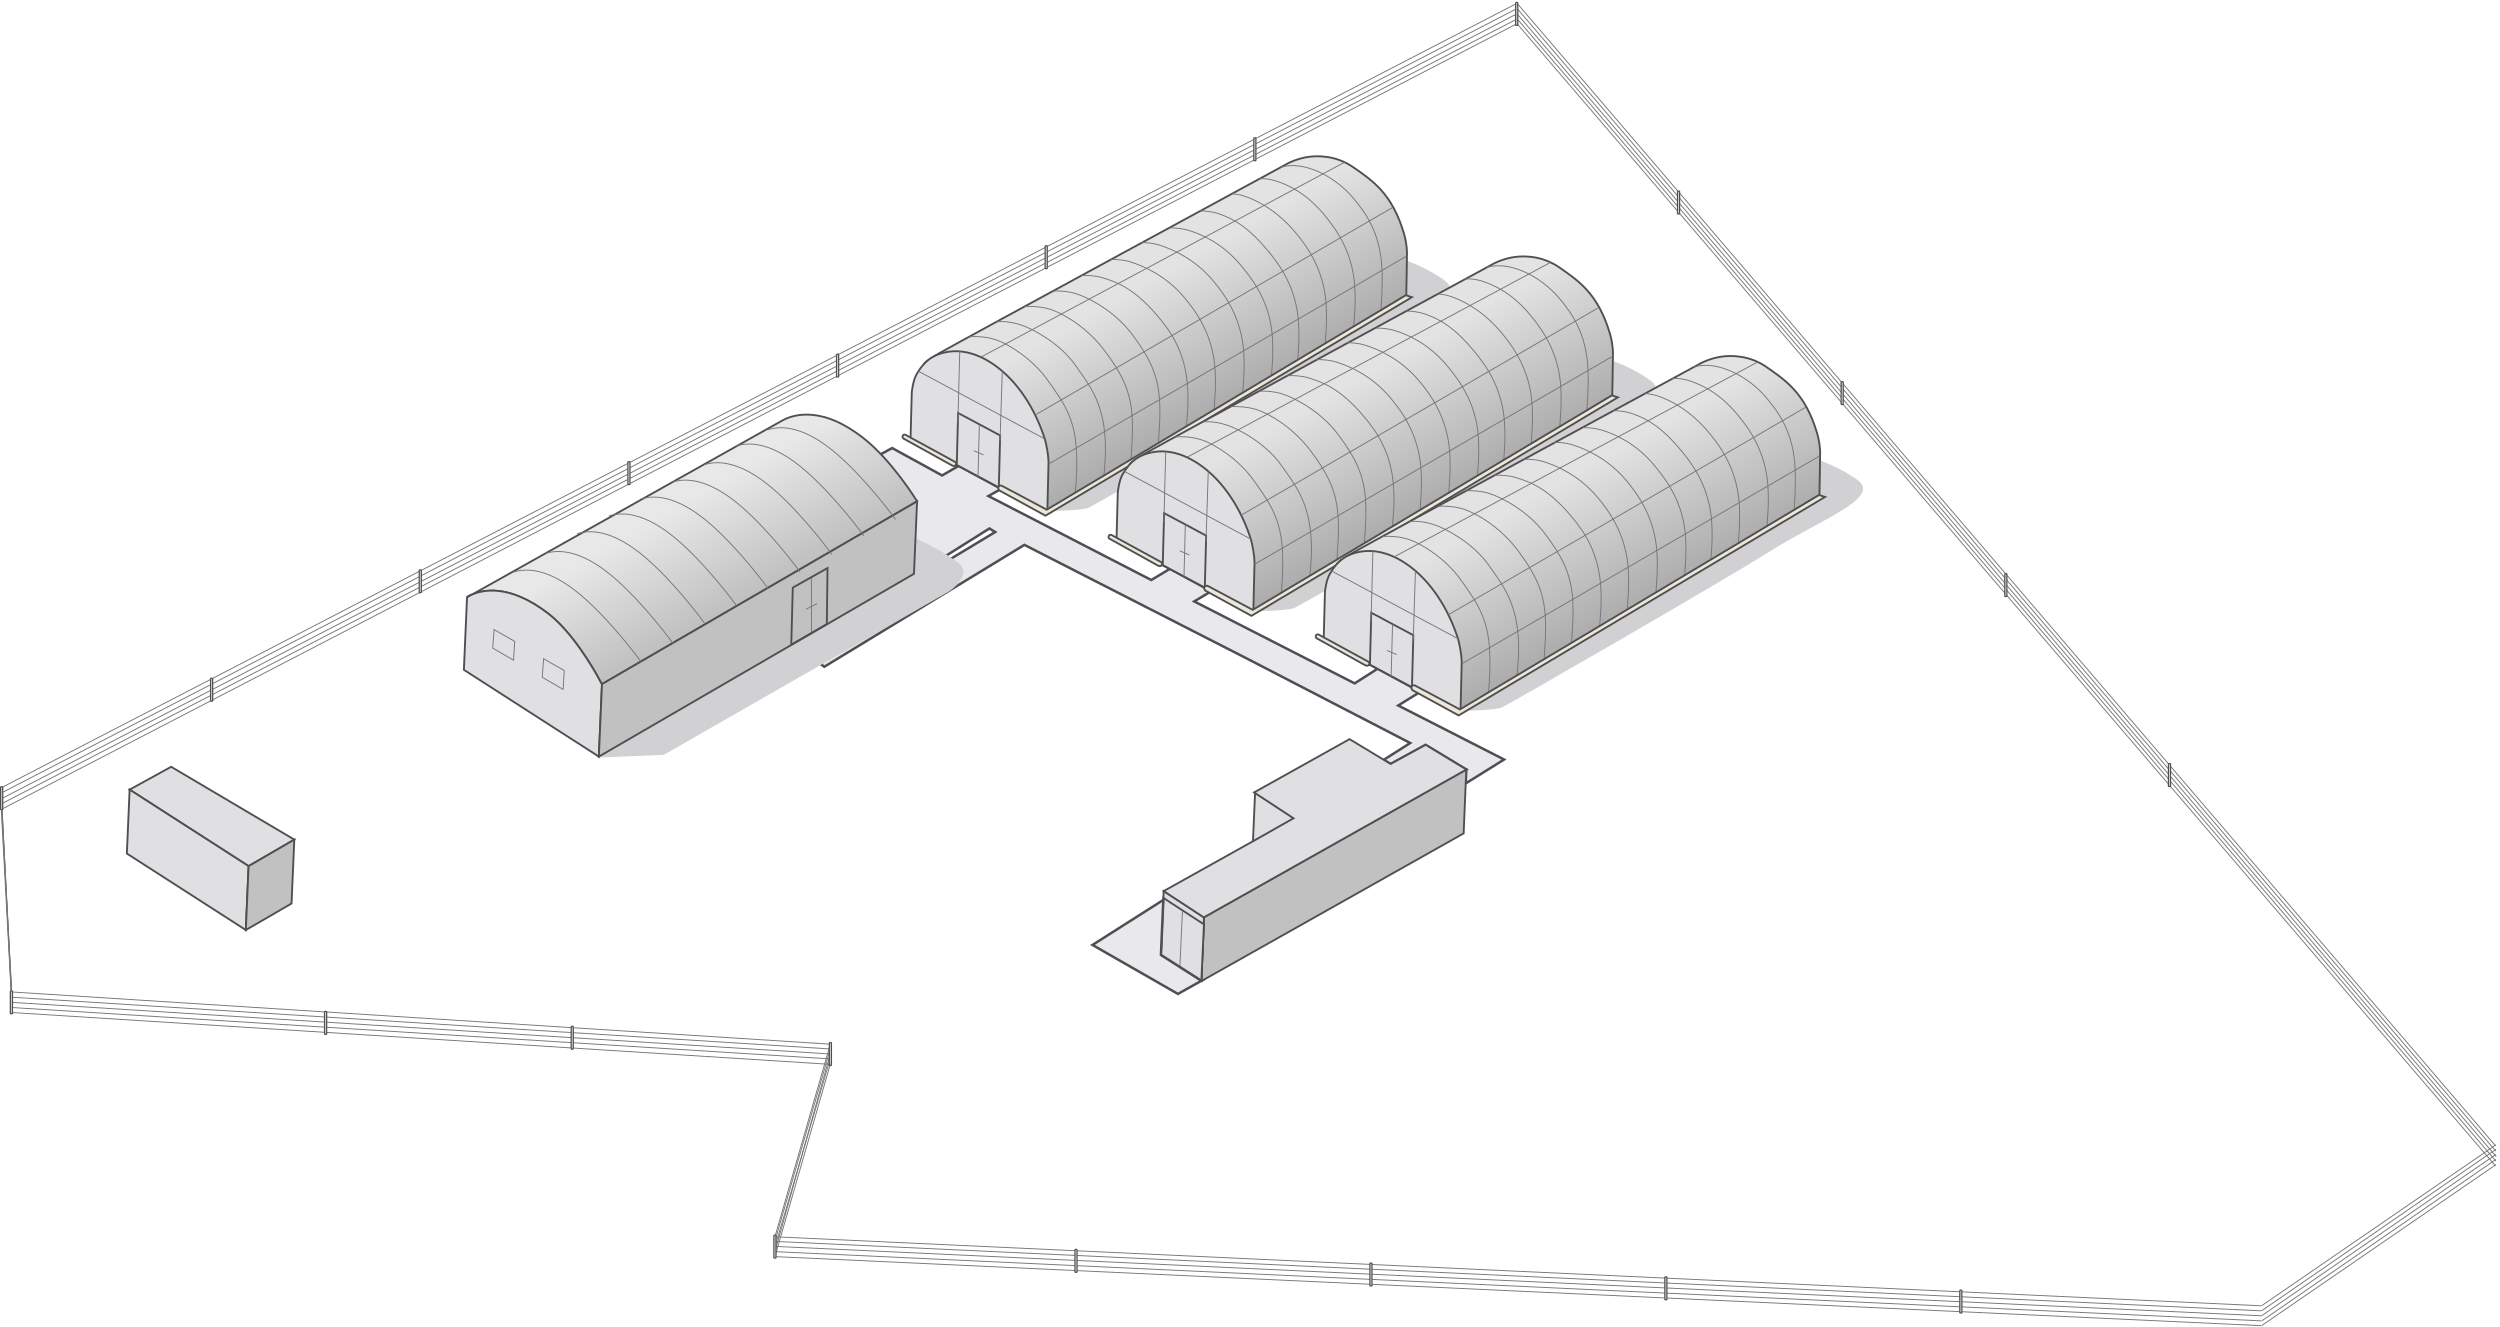 <svg width="646" height="343" viewBox="0 0 646 343" fill="none" xmlns="http://www.w3.org/2000/svg">
<g clip-path="url(#clip0_752_509)">
<path d="M388.658 196.261L378.74 202.438L378.889 198.856L378.912 198.843L378.892 198.83L368.371 192.468L366.882 193.282L359.336 197.412L357.561 196.338L364.394 191.994L321.807 169.969L264.701 140.797L212.991 172.289L203.911 165.602L211.681 161.168L214.588 163.134L257.159 137.475L255.66 136.557L237.226 148.145L200.478 132.274L211.947 125.838L230.533 115.777L243.435 122.856L252.96 117.354L264.481 123.07L255.403 128.177L297.488 149.874L307.324 143.983L318.605 149.42L308.583 155.403L311.584 156.934L350.038 176.584L350.064 176.568L359.42 170.595L370.587 176.539L361.299 182.301L388.658 196.261Z" fill="#E8E8ED" stroke="#4F4F51" stroke-width="0.649" stroke-miterlimit="10"/>
<path d="M0.324 209.153L391.928 6.147" stroke="#76757A" stroke-width="0.243" stroke-miterlimit="10"/>
<path d="M0.253 203.589L391.834 0.928" stroke="#76757A" stroke-width="0.243" stroke-miterlimit="10"/>
<path d="M0.561 207.612L391.834 4.989" stroke="#76757A" stroke-width="0.243" stroke-miterlimit="10"/>
<path d="M0.558 206.292L391.928 3.595" stroke="#76757A" stroke-width="0.243" stroke-miterlimit="10"/>
<path d="M0.522 204.813L391.899 2.255" stroke="#76757A" stroke-width="0.243" stroke-miterlimit="10"/>
<path d="M391.928 6.034L644.862 301.29" stroke="#76757A" stroke-width="0.243" stroke-miterlimit="10"/>
<path d="M392.067 0.925L644.862 296.09" stroke="#76757A" stroke-width="0.243" stroke-miterlimit="10"/>
<path d="M392.025 4.873L644.943 300.028" stroke="#76757A" stroke-width="0.243" stroke-miterlimit="10"/>
<path d="M392.025 3.595L645.038 298.886" stroke="#76757A" stroke-width="0.243" stroke-miterlimit="10"/>
<path d="M392.067 2.255L644.943 297.459" stroke="#76757A" stroke-width="0.243" stroke-miterlimit="10"/>
<path d="M584.38 339.997L644.943 298.302" stroke="#76757A" stroke-width="0.243" stroke-miterlimit="10"/>
<path d="M584.38 338.716L644.943 296.979" stroke="#76757A" stroke-width="0.243" stroke-miterlimit="10"/>
<path d="M644.943 299.597L584.445 341.311" stroke="#76757A" stroke-width="0.243" stroke-miterlimit="10"/>
<path d="M584.38 337.417L644.943 295.816" stroke="#76757A" stroke-width="0.243" stroke-miterlimit="10"/>
<path d="M644.943 300.942L584.38 342.553" stroke="#76757A" stroke-width="0.243" stroke-miterlimit="10"/>
<path d="M2.777 261.619L214.568 275.028" stroke="#76757A" stroke-width="0.243" stroke-miterlimit="10"/>
<path d="M2.949 256.318L214.568 269.814" stroke="#76757A" stroke-width="0.243" stroke-miterlimit="10"/>
<path d="M2.865 260.331L214.5 273.623" stroke="#76757A" stroke-width="0.243" stroke-miterlimit="10"/>
<path d="M2.865 259.001L214.5 272.348" stroke="#76757A" stroke-width="0.243" stroke-miterlimit="10"/>
<path d="M3.108 257.685L214.5 271.048" stroke="#76757A" stroke-width="0.243" stroke-miterlimit="10"/>
<path d="M0.328 207.518L3.209 260.279" stroke="#76757A" stroke-width="0.243" stroke-miterlimit="10"/>
<path d="M0.324 209.153L3.173 261.83" stroke="#76757A" stroke-width="0.243" stroke-miterlimit="10"/>
<path d="M3.173 258.836L0.328 206.24" stroke="#76757A" stroke-width="0.243" stroke-miterlimit="10"/>
<path d="M2.949 257.678L0.328 204.787" stroke="#76757A" stroke-width="0.243" stroke-miterlimit="10"/>
<path d="M2.949 256.225L0.253 203.59" stroke="#76757A" stroke-width="0.243" stroke-miterlimit="10"/>
<path d="M584.325 342.553L200.245 324.71L214.568 274.924" stroke="#76757A" stroke-width="0.243" stroke-miterlimit="10"/>
<path d="M214.568 269.766L200.245 319.588L584.325 337.418" stroke="#76757A" stroke-width="0.243" stroke-miterlimit="10"/>
<path d="M214.568 272.273L200.245 323.425L584.325 341.311" stroke="#76757A" stroke-width="0.243" stroke-miterlimit="10"/>
<path d="M584.325 338.716L200.219 320.782L214.568 270.979" stroke="#76757A" stroke-width="0.243" stroke-miterlimit="10"/>
<path d="M214.568 273.483L200.284 322.072L584.38 339.997" stroke="#76757A" stroke-width="0.243" stroke-miterlimit="10"/>
<path d="M76.048 216.955L64.236 223.807L43.781 210.658L33.494 204.043L44.222 198.139L44.32 198.197L76.048 216.955Z" fill="#E0E0E2" stroke="#4F4F51" stroke-width="0.487" stroke-miterlimit="10"/>
<path d="M64.236 223.808L64.106 226.828L63.522 240.318L32.78 220.557L33.494 204.044L43.781 210.659L64.236 223.808Z" fill="#E0E0E2" stroke="#4F4F51" stroke-width="0.487" stroke-miterlimit="10"/>
<path d="M369.377 208.125L369.234 208.206L369.225 208.209L369.231 208.037L369.241 208.044L369.377 208.125Z" stroke="#4F4F51" stroke-width="0.649" stroke-miterlimit="10"/>
<path d="M301.455 246.293L301.436 246.777" stroke="#4F4F51" stroke-width="0.649" stroke-miterlimit="10"/>
<path d="M369.225 208.411L369.234 208.206L369.241 208.044" stroke="#4F4F51" stroke-width="0.649" stroke-miterlimit="10"/>
<g style="mix-blend-mode:multiply">
<path d="M154.799 195.729L171.497 195.067L245.33 152.772C245.33 152.772 251.595 148.574 247.656 145.466C242.105 141.08 232.677 137.446 232.677 137.446L154.796 195.729H154.799Z" fill="#D1D1D3"/>
</g>
<path d="M120.68 154.357C120.864 154.228 121.263 153.971 121.864 153.692L120.68 154.357Z" stroke="#4F4F51" stroke-width="0.649" stroke-miterlimit="10"/>
<path d="M236.979 129.542L220.576 139.057L155.552 176.775L155.477 176.73H155.474C154.806 175.432 149.696 165.771 143.305 159.941C142.727 159.412 142.14 158.916 141.543 158.461C131.457 150.759 124.582 152.437 121.864 153.692L201.896 108.802C202.509 108.464 204.748 107.131 208.401 107.131C212.054 107.131 216.777 108.37 222.766 112.945C230.449 118.81 236.979 129.542 236.979 129.542Z" fill="url(#paint0_linear_752_509)" stroke="#4F4F51" stroke-width="0.487" stroke-miterlimit="10"/>
<path d="M155.552 176.776L154.741 195.508L119.868 173.087L120.68 154.358L121.864 153.693C124.582 152.438 131.457 150.76 141.543 158.462C142.14 158.917 142.727 159.413 143.305 159.942C149.696 165.772 154.806 175.433 155.474 176.727H155.477L155.552 176.776Z" fill="#E0E0E2" stroke="#4F4F51" stroke-width="0.487" stroke-miterlimit="10"/>
<path d="M236.979 129.543L236.168 148.272L154.741 195.508L155.552 176.776L220.576 139.058L236.979 129.543Z" fill="#C1C1C1" stroke="#4F4F51" stroke-width="0.487" stroke-miterlimit="10"/>
<path d="M165.654 171.001C165.654 171.001 158.267 160.781 150.338 153.985C141.887 146.74 135.963 146.753 132.67 147.827" stroke="#76757A" stroke-width="0.243" stroke-miterlimit="10"/>
<path d="M173.875 166.202C173.875 166.202 166.488 155.982 158.559 149.186C150.108 141.941 144.184 141.954 140.891 143.028" stroke="#76757A" stroke-width="0.243" stroke-miterlimit="10"/>
<path d="M182.096 161.087C182.096 161.087 174.709 150.867 166.78 144.071C158.329 136.826 152.405 136.839 149.112 137.913" stroke="#76757A" stroke-width="0.243" stroke-miterlimit="10"/>
<path d="M190.317 156.496C190.317 156.496 182.93 146.276 175.001 139.48C166.55 132.235 160.626 132.248 157.333 133.322" stroke="#76757A" stroke-width="0.243" stroke-miterlimit="10"/>
<path d="M198.535 152.135C198.535 152.135 191.148 141.916 183.219 135.119C174.768 127.875 168.844 127.888 165.551 128.962" stroke="#76757A" stroke-width="0.243" stroke-miterlimit="10"/>
<path d="M206.704 147.756C206.704 147.756 199.317 137.536 191.388 130.74C182.937 123.495 177.013 123.508 173.72 124.582" stroke="#76757A" stroke-width="0.243" stroke-miterlimit="10"/>
<path d="M214.977 143.256C214.977 143.256 207.59 133.036 199.661 126.24C191.209 118.995 185.285 119.008 181.993 120.082" stroke="#76757A" stroke-width="0.243" stroke-miterlimit="10"/>
<path d="M223.198 138.428C223.198 138.428 215.811 128.209 207.882 121.412C199.43 114.168 193.506 114.181 190.213 115.255" stroke="#76757A" stroke-width="0.243" stroke-miterlimit="10"/>
<path d="M231.415 134.217C231.415 134.217 224.028 123.997 216.099 117.2C207.648 109.956 201.724 109.969 198.431 111.043" stroke="#76757A" stroke-width="0.243" stroke-miterlimit="10"/>
<path d="M63.522 240.317L64.236 223.807L76.048 216.955L75.335 233.465L63.522 240.317Z" fill="#C1C1C1" stroke="#4F4F51" stroke-width="0.487" stroke-miterlimit="10"/>
<path d="M0.587 209.202C0.649 209.202 0.701 209.173 0.701 209.137V203.424C0.701 203.424 0.74 203.278 0.454 203.278C0.169 203.278 0.162 203.424 0.162 203.424V209.137C0.162 209.173 0.214 209.202 0.276 209.202H0.587Z" fill="#ECE7DF" stroke="#4F4F51" stroke-width="0.324" stroke-miterlimit="10"/>
<path d="M3.102 261.959C3.163 261.959 3.215 261.93 3.215 261.894V256.181C3.215 256.181 3.254 256.035 2.969 256.035C2.683 256.035 2.677 256.181 2.677 256.181V261.894C2.677 261.93 2.728 261.959 2.79 261.959H3.102Z" fill="#ECE7DF" stroke="#4F4F51" stroke-width="0.324" stroke-miterlimit="10"/>
<path d="M84.292 267.268C84.354 267.268 84.406 267.239 84.406 267.203V261.49C84.406 261.49 84.445 261.344 84.159 261.344C83.874 261.344 83.867 261.49 83.867 261.49V267.203C83.867 267.239 83.919 267.268 83.981 267.268H84.292Z" fill="#ECE7DF" stroke="#4F4F51" stroke-width="0.324" stroke-miterlimit="10"/>
<path d="M148.022 271.109C148.084 271.109 148.136 271.079 148.136 271.044V265.331C148.136 265.331 148.175 265.185 147.889 265.185C147.604 265.185 147.597 265.331 147.597 265.331V271.044C147.597 271.079 147.649 271.109 147.711 271.109H148.022Z" fill="#ECE7DF" stroke="#4F4F51" stroke-width="0.324" stroke-miterlimit="10"/>
<path d="M214.724 275.31C214.785 275.31 214.837 275.281 214.837 275.245V269.532C214.837 269.532 214.876 269.386 214.591 269.386C214.305 269.386 214.299 269.532 214.299 269.532V275.245C214.299 275.281 214.351 275.31 214.412 275.31H214.724Z" fill="#ECE7DF" stroke="#4F4F51" stroke-width="0.324" stroke-miterlimit="10"/>
<path d="M200.4 325.086C200.462 325.086 200.514 325.057 200.514 325.021V319.308C200.514 319.308 200.553 319.162 200.267 319.162C199.982 319.162 199.975 319.308 199.975 319.308V325.021C199.975 325.057 200.027 325.086 200.089 325.086H200.4Z" fill="#ECE7DF" stroke="#4F4F51" stroke-width="0.324" stroke-miterlimit="10"/>
<path d="M278.191 328.759C278.253 328.759 278.305 328.73 278.305 328.694V322.981C278.305 322.981 278.343 322.835 278.058 322.835C277.772 322.835 277.766 322.981 277.766 322.981V328.694C277.766 328.73 277.818 328.759 277.88 328.759H278.191Z" fill="#ECE7DF" stroke="#4F4F51" stroke-width="0.324" stroke-miterlimit="10"/>
<path d="M354.405 332.279C354.467 332.279 354.518 332.25 354.518 332.215V326.501C354.518 326.501 354.557 326.355 354.272 326.355C353.986 326.355 353.98 326.501 353.98 326.501V332.215C353.98 332.25 354.032 332.279 354.093 332.279H354.405Z" fill="#ECE7DF" stroke="#4F4F51" stroke-width="0.324" stroke-miterlimit="10"/>
<path d="M430.622 335.857C430.684 335.857 430.735 335.827 430.735 335.792V330.079C430.735 330.079 430.774 329.933 430.489 329.933C430.203 329.933 430.197 330.079 430.197 330.079V335.792C430.197 335.827 430.249 335.857 430.311 335.857H430.622Z" fill="#ECE7DF" stroke="#4F4F51" stroke-width="0.324" stroke-miterlimit="10"/>
<path d="M506.836 339.274C506.897 339.274 506.949 339.244 506.949 339.209V333.496C506.949 333.496 506.988 333.35 506.703 333.35C506.417 333.35 506.411 333.496 506.411 333.496V339.209C506.411 339.244 506.463 339.274 506.524 339.274H506.836Z" fill="#ECE7DF" stroke="#4F4F51" stroke-width="0.324" stroke-miterlimit="10"/>
<path d="M54.841 181.172C54.902 181.172 54.954 181.143 54.954 181.107V175.394C54.954 175.394 54.993 175.248 54.708 175.248C54.422 175.248 54.416 175.394 54.416 175.394V181.107C54.416 181.143 54.468 181.172 54.529 181.172H54.841Z" fill="#ECE7DF" stroke="#4F4F51" stroke-width="0.324" stroke-miterlimit="10"/>
<path d="M127.664 162.688L132.998 165.732L132.703 170.601L127.311 167.464L127.664 162.688Z" stroke="#76757A" stroke-width="0.243" stroke-miterlimit="10"/>
<path d="M140.469 170.229L145.803 173.272L145.508 178.141L140.119 175.004L140.469 170.229Z" stroke="#76757A" stroke-width="0.243" stroke-miterlimit="10"/>
<path d="M211.113 155.951L208.239 157.447" stroke="#76757A" stroke-width="0.243" stroke-miterlimit="10"/>
<path d="M209.653 149.138L209.715 163.545" stroke="#76757A" stroke-width="0.243" stroke-miterlimit="10"/>
<path d="M213.653 161.261L213.832 146.785L204.858 151.836L204.462 166.588L213.653 161.261Z" stroke="#4F4F51" stroke-width="0.487" stroke-miterlimit="10"/>
<path d="M303.989 242.111L306.422 243.331" stroke="#76757A" stroke-width="0.243" stroke-miterlimit="10"/>
<path d="M108.754 153.157C108.815 153.157 108.867 153.128 108.867 153.093V147.379C108.867 147.379 108.906 147.233 108.621 147.233C108.335 147.233 108.329 147.379 108.329 147.379V153.093C108.329 153.128 108.381 153.157 108.442 153.157H108.754Z" fill="#ECE7DF" stroke="#4F4F51" stroke-width="0.324" stroke-miterlimit="10"/>
<path d="M162.67 125.215C162.732 125.215 162.783 125.186 162.783 125.15V119.437C162.783 119.437 162.822 119.291 162.537 119.291C162.251 119.291 162.245 119.437 162.245 119.437V125.15C162.245 125.186 162.297 125.215 162.358 125.215H162.67Z" fill="#ECE7DF" stroke="#4F4F51" stroke-width="0.324" stroke-miterlimit="10"/>
<path d="M216.592 97.415C216.654 97.415 216.706 97.386 216.706 97.35V91.637C216.706 91.637 216.745 91.491 216.459 91.491C216.174 91.491 216.167 91.637 216.167 91.637V97.35C216.167 97.386 216.219 97.415 216.281 97.415H216.592Z" fill="#ECE7DF" stroke="#4F4F51" stroke-width="0.324" stroke-miterlimit="10"/>
<path d="M270.496 69.417C270.557 69.417 270.609 69.388 270.609 69.352V63.639C270.609 63.639 270.648 63.493 270.363 63.493C270.077 63.493 270.071 63.639 270.071 63.639V69.352C270.071 69.388 270.123 69.417 270.184 69.417H270.496Z" fill="#ECE7DF" stroke="#4F4F51" stroke-width="0.324" stroke-miterlimit="10"/>
<path d="M324.409 41.526C324.47 41.526 324.522 41.496 324.522 41.461V35.748C324.522 35.748 324.561 35.602 324.275 35.602C323.99 35.602 323.984 35.748 323.984 35.748V41.461C323.984 41.496 324.035 41.526 324.097 41.526H324.409Z" fill="#ECE7DF" stroke="#4F4F51" stroke-width="0.324" stroke-miterlimit="10"/>
<path d="M392.077 6.556C392.139 6.556 392.191 6.527 392.191 6.491V0.778C392.191 0.778 392.229 0.632 391.944 0.632C391.658 0.632 391.652 0.778 391.652 0.778V6.491C391.652 6.527 391.704 6.556 391.766 6.556H392.077Z" fill="#ECE7DF" stroke="#4F4F51" stroke-width="0.324" stroke-miterlimit="10"/>
<path d="M433.892 55.291C433.954 55.291 434.006 55.262 434.006 55.226V49.513C434.006 49.513 434.045 49.367 433.759 49.367C433.474 49.367 433.467 49.513 433.467 49.513V55.226C433.467 55.262 433.519 55.291 433.581 55.291H433.892Z" fill="#ECE7DF" stroke="#4F4F51" stroke-width="0.324" stroke-miterlimit="10"/>
<path d="M476.178 104.539C476.239 104.539 476.291 104.51 476.291 104.474V98.761C476.291 98.761 476.33 98.615 476.045 98.615C475.759 98.615 475.753 98.761 475.753 98.761V104.474C475.753 104.51 475.805 104.539 475.866 104.539H476.178Z" fill="#ECE7DF" stroke="#4F4F51" stroke-width="0.324" stroke-miterlimit="10"/>
<path d="M518.463 154.138C518.525 154.138 518.577 154.109 518.577 154.073V148.36C518.577 148.36 518.616 148.214 518.33 148.214C518.045 148.214 518.038 148.36 518.038 148.36V154.073C518.038 154.109 518.09 154.138 518.152 154.138H518.463Z" fill="#ECE7DF" stroke="#4F4F51" stroke-width="0.324" stroke-miterlimit="10"/>
<path d="M560.749 203.22C560.81 203.22 560.862 203.191 560.862 203.155V197.442C560.862 197.442 560.901 197.296 560.616 197.296C560.33 197.296 560.324 197.442 560.324 197.442V203.155C560.324 203.191 560.376 203.22 560.437 203.22H560.749Z" fill="#ECE7DF" stroke="#4F4F51" stroke-width="0.324" stroke-miterlimit="10"/>
<path d="M378.889 198.855L378.74 202.437L378.214 215.187L378.205 215.181L378.198 215.352L338.654 237.621L338.638 237.631L310.494 253.479L310.432 253.437H310.429L310.984 240.622L311.101 237.031L378.889 198.855Z" fill="#C1C1C1" stroke="#4F4F51" stroke-width="0.487" stroke-miterlimit="10"/>
<path d="M311.101 237.031L310.429 253.437L299.986 246.767L300.602 232.541L300.7 230.254L302.426 231.38L311.101 237.031Z" fill="#E0E0E2" stroke="#4F4F51" stroke-width="0.487" stroke-miterlimit="10"/>
<path d="M311.101 238.857L310.429 253.436L299.986 246.766L300.602 232.54L300.625 232.005L302.426 233.205L311.101 238.857Z" fill="#E0E0E2" stroke="#4F4F51" stroke-width="0.487" stroke-miterlimit="10"/>
<path d="M334.485 211.509L334.456 211.525L334.446 211.519L323.763 217.482L324.311 204.829L334.485 211.509Z" fill="#E0E0E2" stroke="#4F4F51" stroke-width="0.487" stroke-miterlimit="10"/>
<path d="M378.912 198.843L378.889 198.856L311.101 237.031L311.058 237.054L302.419 231.383L300.7 230.254L313.076 223.344L313.119 223.321L313.342 223.195L323.766 217.374L324.026 217.232L324.035 217.238L330.076 213.806L330.096 213.796L334.239 211.441L334.021 211.298L324.308 204.92L324.065 204.761L348.724 190.992L357.562 196.339L359.336 197.413L366.882 193.283L368.371 192.468L378.892 198.83L378.912 198.843Z" fill="#E0E0E2" stroke="#4F4F51" stroke-width="0.487" stroke-miterlimit="10"/>
<path d="M305.543 235.432L304.872 250.011" stroke="#76757A" stroke-width="0.243" stroke-miterlimit="10"/>
<path d="M310.432 253.437L304.379 256.831L282.292 244.175L300.602 232.541L299.986 246.767L310.429 253.437H310.432Z" fill="#E8E8ED" stroke="#4F4F51" stroke-width="0.649" stroke-miterlimit="10"/>
<g style="mix-blend-mode:multiply">
<path d="M360.572 66.51C360.572 66.51 366.392 67.668 373.082 72.311C379.772 76.95 363.777 82.543 350.726 90.77C337.674 98.998 282.7 130.603 281.263 131.226C279.823 131.849 270.794 132.274 268.692 131.865C266.586 131.456 274.016 114.654 274.016 114.654L306.539 100.707L331.436 80.493L360.572 66.51Z" fill="#D1D1D3"/>
</g>
<path d="M238.744 94.06C238.744 94.06 238.965 93.424 242.994 91.108C248.052 88.201 332.866 42.178 332.866 42.178C332.866 42.178 335.082 40.987 338.021 40.549C340.617 40.163 345.337 40.205 349.626 43.177C354.788 46.749 359.761 50.094 362.798 60.391C363.252 61.932 363.489 63.525 363.567 65.111C363.567 65.111 363.417 75.707 363.382 76.168C363.349 76.632 270.389 132.469 270.389 132.469L259.773 110.148L241.197 96.159L238.744 94.063V94.06Z" fill="url(#paint1_linear_752_509)" stroke="#4F4F51" stroke-width="0.487" stroke-miterlimit="10"/>
<path d="M235.292 113.085L235.601 101.396C235.601 101.396 235.886 98.298 236.869 96.672C237.959 94.868 239.841 91.647 245.197 90.878C247.851 90.499 251.728 90.836 256.448 93.97C261.584 97.379 266.7 103.68 269.798 112.864C270.46 114.83 270.888 117.666 270.943 119.369C270.943 119.369 270.674 131.133 270.648 131.61C270.622 132.086 270.022 132.314 270.022 132.314L240.652 116.683L235.133 113.782L235.292 113.091V113.085Z" fill="#E0E0E2" stroke="#4F4F51" stroke-width="0.487" stroke-miterlimit="10"/>
<path d="M247.225 120.193L247.578 106.72L258.443 112.53L258.09 126.088L247.225 120.193Z" stroke="#4F4F51" stroke-width="0.487" stroke-miterlimit="10"/>
<path d="M251.624 116.459L254.122 117.533" stroke="#76757A" stroke-width="0.243" stroke-miterlimit="10"/>
<path d="M253.064 109.739L252.714 123.17" stroke="#76757A" stroke-width="0.243" stroke-miterlimit="10"/>
<path d="M237.323 95.932L269.973 113.418" stroke="#76757A" stroke-width="0.243" stroke-miterlimit="10"/>
<path d="M247.997 90.77L247.513 109.195" stroke="#76757A" stroke-width="0.243" stroke-miterlimit="10"/>
<path d="M258.988 95.897L258.404 114.071" stroke="#76757A" stroke-width="0.243" stroke-miterlimit="10"/>
<path d="M253.463 92.283L347.446 41.919" stroke="#76757A" stroke-width="0.243" stroke-miterlimit="10"/>
<path d="M267.491 107.238L359.888 53.588" stroke="#76757A" stroke-width="0.243" stroke-miterlimit="10"/>
<path d="M250.398 87.056C250.398 87.056 253.697 86.615 257.233 87.766C260.773 88.915 266.93 92.924 270.616 98.102C274.301 103.28 277.506 107.433 278.09 115.511C278.431 120.248 278.12 124.764 277.808 127.735" stroke="#76757A" stroke-width="0.243" stroke-miterlimit="10"/>
<path d="M257.402 83.199C257.402 83.199 259.825 82.718 263.55 83.873C267.102 84.973 273.999 88.941 277.685 94.122C281.37 99.3 284.517 103.186 285.426 111.608C285.935 116.332 285.455 120.861 285.143 123.833" stroke="#76757A" stroke-width="0.243" stroke-miterlimit="10"/>
<path d="M264.744 79.189C266.372 79.131 268.981 79.186 271.31 79.906C274.862 81.006 281.166 84.789 285.601 90.829C289.364 95.952 291.969 100.244 292.501 107.138C292.865 111.846 292.323 116.384 292.219 119.363" stroke="#76757A" stroke-width="0.243" stroke-miterlimit="10"/>
<path d="M272.098 75.191C273.636 75.136 275.852 75.211 277.951 75.863C281.503 76.963 288.264 80.567 292.699 86.608C296.463 91.731 299.068 96.023 299.6 102.917C299.963 107.624 299.421 112.163 299.318 115.141" stroke="#76757A" stroke-width="0.243" stroke-miterlimit="10"/>
<path d="M279.417 71.194C281.014 71.129 283.077 71.207 284.939 71.784C288.492 72.884 292.79 74.347 298.756 81.209C302.928 86.007 306.273 91.36 306.867 99.909C307.217 104.954 306.656 107.909 306.555 110.884" stroke="#76757A" stroke-width="0.243" stroke-miterlimit="10"/>
<path d="M286.944 67.058C288.475 67.022 290.354 67.132 292.063 67.661C295.616 68.761 301.446 71.347 306.124 76.989C309.031 80.496 313.495 86.475 313.994 95.786C314.267 100.834 313.784 103.786 313.683 106.761" stroke="#76757A" stroke-width="0.243" stroke-miterlimit="10"/>
<path d="M294.727 62.688C296.184 62.678 297.9 62.808 299.473 63.298C303.026 64.398 308.856 66.983 313.534 72.625C316.441 76.132 320.905 82.111 321.404 91.422C321.677 96.47 321.193 99.423 321.093 102.398" stroke="#76757A" stroke-width="0.243" stroke-miterlimit="10"/>
<path d="M302.296 58.876C303.788 58.886 305.572 59.038 307.201 59.541C310.753 60.641 316.061 63.032 320.739 68.67C323.646 72.177 328.305 78.124 328.804 87.432C329.077 92.48 328.594 95.432 328.493 98.407" stroke="#76757A" stroke-width="0.243" stroke-miterlimit="10"/>
<path d="M310.056 54.489C311.477 54.489 313.404 54.72 314.906 55.226C319.325 56.718 323.02 59.226 327.695 64.868C330.602 68.375 335.066 74.354 335.565 83.665C335.838 88.713 335.355 91.665 335.254 94.64" stroke="#76757A" stroke-width="0.243" stroke-miterlimit="10"/>
<path d="M318.345 50.059C319.315 50.14 320.324 50.305 321.281 50.6C324.834 51.7 330.135 54.519 334.813 60.161C337.72 63.668 342.184 69.647 342.683 78.958C342.956 84.006 342.472 86.959 342.372 89.934" stroke="#76757A" stroke-width="0.243" stroke-miterlimit="10"/>
<path d="M325.271 46.298C326.329 45.945 328.694 46.441 329.353 46.646C332.905 47.745 337.544 49.906 342.219 55.548C345.126 59.055 349.59 65.034 350.09 74.345C350.362 79.393 349.879 82.345 349.779 85.32" stroke="#76757A" stroke-width="0.243" stroke-miterlimit="10"/>
<path d="M330.92 43.232C336.925 41.37 345.065 45.617 349.743 51.258C352.65 54.766 356.812 60.037 357.124 70.036C357.279 75.091 356.913 78.037 356.812 81.011" stroke="#76757A" stroke-width="0.243" stroke-miterlimit="10"/>
<path d="M270.956 119.917L363.55 66.124" stroke="#76757A" stroke-width="0.243" stroke-miterlimit="10"/>
<path d="M258.862 125.52L270.476 131.707L363.275 76.295L364.825 76.798L270.148 133.251L258.245 126.743C258.245 126.743 257.671 126.195 258.135 125.64C258.382 125.345 258.858 125.523 258.858 125.523L258.862 125.52Z" fill="#EDE7DA" stroke="#4F4F51" stroke-width="0.487" stroke-miterlimit="10"/>
<path d="M245.807 120.164L233.404 113.289C233.404 113.289 233.034 112.977 233.32 112.53C233.605 112.082 234.115 112.426 234.115 112.426L235.198 113.029L246.569 119.236C246.569 119.236 247.341 119.554 246.998 120.095C246.654 120.637 246.164 120.361 245.807 120.164Z" fill="#EDE7DA" stroke="#4F4F51" stroke-width="0.487" stroke-miterlimit="10"/>
<g style="mix-blend-mode:multiply">
<path d="M413.801 92.389C413.801 92.389 419.621 93.547 426.31 98.189C433 102.829 417.006 108.422 403.954 116.649C390.903 124.877 335.929 156.482 334.492 157.105C333.051 157.728 324.022 158.153 321.92 157.744C319.815 157.335 327.244 140.533 327.244 140.533L359.768 126.586L384.664 106.371L413.801 92.389Z" fill="#D1D1D3"/>
</g>
<path d="M291.969 119.94C291.969 119.94 292.19 119.304 296.219 116.987C301.277 114.081 386.091 68.058 386.091 68.058C386.091 68.058 388.307 66.867 391.246 66.429C393.842 66.043 398.562 66.085 402.851 69.057C408.013 72.629 412.986 75.974 416.023 86.271C416.477 87.812 416.714 89.405 416.792 90.991C416.792 90.991 416.642 101.587 416.607 102.048C416.574 102.512 323.614 158.348 323.614 158.348L312.999 136.028L294.422 122.039L291.969 119.943V119.94Z" fill="url(#paint2_linear_752_509)" stroke="#4F4F51" stroke-width="0.487" stroke-miterlimit="10"/>
<path d="M288.521 138.965L288.829 127.276C288.829 127.276 289.114 124.178 290.097 122.552C291.187 120.748 293.069 117.527 298.425 116.758C301.079 116.378 304.956 116.716 309.676 119.85C314.812 123.259 319.928 129.56 323.026 138.744C323.688 140.71 324.117 143.546 324.172 145.249C324.172 145.249 323.902 157.013 323.876 157.489C323.851 157.966 323.25 158.193 323.25 158.193L293.88 142.563L288.362 139.662L288.521 138.971V138.965Z" fill="#E0E0E2" stroke="#4F4F51" stroke-width="0.487" stroke-miterlimit="10"/>
<path d="M300.453 146.075L300.807 132.599L311.672 138.409L311.318 151.97L300.453 146.075Z" stroke="#4F4F51" stroke-width="0.487" stroke-miterlimit="10"/>
<path d="M304.852 142.341L307.35 143.411" stroke="#76757A" stroke-width="0.243" stroke-miterlimit="10"/>
<path d="M306.289 135.622L305.939 149.05" stroke="#76757A" stroke-width="0.243" stroke-miterlimit="10"/>
<path d="M290.552 121.812L323.198 139.301" stroke="#76757A" stroke-width="0.243" stroke-miterlimit="10"/>
<path d="M301.222 116.653L300.742 135.074" stroke="#76757A" stroke-width="0.243" stroke-miterlimit="10"/>
<path d="M312.213 121.775L311.633 139.95" stroke="#76757A" stroke-width="0.243" stroke-miterlimit="10"/>
<path d="M306.692 118.165L400.674 67.798" stroke="#76757A" stroke-width="0.243" stroke-miterlimit="10"/>
<path d="M320.72 133.118L413.113 79.468" stroke="#76757A" stroke-width="0.243" stroke-miterlimit="10"/>
<path d="M303.626 112.939C303.626 112.939 306.925 112.497 310.462 113.649C314.001 114.797 320.159 118.807 323.844 123.985C327.53 129.163 330.735 133.316 331.319 141.394C331.659 146.13 331.348 150.646 331.037 153.618" stroke="#76757A" stroke-width="0.243" stroke-miterlimit="10"/>
<path d="M310.63 109.077C310.63 109.077 313.054 108.597 316.778 109.752C320.33 110.852 327.228 114.82 330.913 120.001C334.599 125.179 337.746 129.065 338.654 137.487C339.163 142.211 338.683 146.74 338.372 149.712" stroke="#76757A" stroke-width="0.243" stroke-miterlimit="10"/>
<path d="M317.972 105.072C319.601 105.014 322.209 105.069 324.538 105.789C328.091 106.889 334.394 110.672 338.829 116.712C342.593 121.835 345.198 126.127 345.73 133.021C346.093 137.729 345.551 142.267 345.447 145.245" stroke="#76757A" stroke-width="0.243" stroke-miterlimit="10"/>
<path d="M325.327 101.071C326.864 101.016 329.08 101.091 331.179 101.743C334.732 102.843 341.493 106.447 345.928 112.488C349.691 117.611 352.296 121.903 352.828 128.797C353.192 133.504 352.65 138.043 352.546 141.021" stroke="#76757A" stroke-width="0.243" stroke-miterlimit="10"/>
<path d="M332.646 97.074C334.242 97.009 336.305 97.087 338.167 97.664C341.72 98.764 346.018 100.227 351.985 107.089C356.157 111.887 359.502 117.24 360.095 125.789C360.446 130.833 359.884 133.789 359.784 136.764" stroke="#76757A" stroke-width="0.243" stroke-miterlimit="10"/>
<path d="M340.169 92.938C341.7 92.902 343.579 93.012 345.288 93.541C348.841 94.641 354.671 97.227 359.349 102.868C362.256 106.375 366.72 112.355 367.22 121.666C367.492 126.714 367.009 129.666 366.908 132.641" stroke="#76757A" stroke-width="0.243" stroke-miterlimit="10"/>
<path d="M347.955 88.568C349.412 88.558 351.128 88.688 352.702 89.178C356.254 90.278 362.084 92.863 366.762 98.505C369.669 102.012 374.133 107.991 374.633 117.302C374.905 122.35 374.422 125.303 374.321 128.277" stroke="#76757A" stroke-width="0.243" stroke-miterlimit="10"/>
<path d="M355.521 84.756C357.013 84.766 358.798 84.918 360.426 85.421C363.979 86.521 369.286 88.912 373.964 94.55C376.871 98.057 381.53 104.004 382.03 113.312C382.302 118.36 381.819 121.312 381.718 124.287" stroke="#76757A" stroke-width="0.243" stroke-miterlimit="10"/>
<path d="M363.284 80.37C364.705 80.37 366.632 80.6 368.134 81.107C372.553 82.599 376.248 85.107 380.923 90.749C383.83 94.255 388.294 100.235 388.794 109.546C389.066 114.594 388.583 117.546 388.482 120.521" stroke="#76757A" stroke-width="0.243" stroke-miterlimit="10"/>
<path d="M371.57 75.941C372.54 76.022 373.549 76.188 374.506 76.483C378.059 77.583 383.36 80.402 388.038 86.044C390.945 89.551 395.409 95.53 395.908 104.841C396.181 109.889 395.698 112.841 395.597 115.816" stroke="#76757A" stroke-width="0.243" stroke-miterlimit="10"/>
<path d="M378.5 72.178C379.558 71.825 381.923 72.321 382.581 72.525C386.134 73.625 390.773 75.786 395.448 81.428C398.355 84.935 402.819 90.914 403.318 100.225C403.591 105.273 403.107 108.225 403.007 111.2" stroke="#76757A" stroke-width="0.243" stroke-miterlimit="10"/>
<path d="M384.148 69.112C390.153 67.25 398.293 71.497 402.971 77.138C405.878 80.645 410.04 85.917 410.352 95.916C410.508 100.971 410.141 103.916 410.04 106.891" stroke="#76757A" stroke-width="0.243" stroke-miterlimit="10"/>
<path d="M324.185 145.796L416.779 92.007" stroke="#76757A" stroke-width="0.243" stroke-miterlimit="10"/>
<path d="M312.09 151.402L323.705 157.589L416.503 102.177L418.054 102.68L323.377 159.133L311.474 152.625C311.474 152.625 310.899 152.077 311.363 151.522C311.61 151.227 312.087 151.405 312.087 151.405L312.09 151.402Z" fill="#EDE7DA" stroke="#4F4F51" stroke-width="0.487" stroke-miterlimit="10"/>
<path d="M299.035 146.045L286.632 139.171C286.632 139.171 286.263 138.859 286.548 138.412C286.834 137.964 287.343 138.308 287.343 138.308L288.427 138.911L299.798 145.117C299.798 145.117 300.57 145.435 300.226 145.977C299.882 146.519 299.392 146.243 299.035 146.045Z" fill="#EDE7DA" stroke="#4F4F51" stroke-width="0.487" stroke-miterlimit="10"/>
<g style="mix-blend-mode:multiply">
<path d="M467.334 118.123C467.334 118.123 473.154 119.281 479.844 123.924C486.533 128.563 470.539 134.156 457.488 142.384C444.436 150.611 389.462 182.216 388.025 182.839C386.585 183.462 377.556 183.887 375.454 183.478C373.348 183.07 380.777 166.268 380.777 166.268L413.301 152.321L438.197 132.106L467.334 118.123Z" fill="#D1D1D3"/>
</g>
<path d="M345.506 145.673C345.506 145.673 345.726 145.037 349.756 142.721C354.814 139.814 439.628 93.791 439.628 93.791C439.628 93.791 441.844 92.6 444.783 92.162C447.378 91.776 452.099 91.819 456.388 94.79C461.549 98.362 466.523 101.707 469.559 112.004C470.014 113.545 470.25 115.138 470.328 116.725C470.328 116.725 470.179 127.32 470.143 127.781C470.111 128.245 377.15 184.082 377.15 184.082L366.535 161.761L347.959 147.772L345.506 145.676V145.673Z" fill="url(#paint3_linear_752_509)" stroke="#4F4F51" stroke-width="0.487" stroke-miterlimit="10"/>
<path d="M342.057 164.697L342.365 153.008C342.365 153.008 342.651 149.91 343.634 148.285C344.724 146.481 346.606 143.259 351.962 142.49C354.616 142.111 358.493 142.448 363.213 145.582C368.349 148.992 373.465 155.292 376.563 164.477C377.225 166.443 377.653 169.278 377.708 170.981C377.708 170.981 377.439 182.745 377.413 183.222C377.387 183.699 376.787 183.926 376.787 183.926L347.417 168.295L341.898 165.395L342.057 164.704V164.697Z" fill="#E0E0E2" stroke="#4F4F51" stroke-width="0.487" stroke-miterlimit="10"/>
<path d="M353.99 171.809L354.34 158.332L365.208 164.142L364.851 177.703L353.99 171.809Z" stroke="#4F4F51" stroke-width="0.487" stroke-miterlimit="10"/>
<path d="M358.386 168.074L360.887 169.145" stroke="#76757A" stroke-width="0.243" stroke-miterlimit="10"/>
<path d="M359.826 161.355L359.476 174.783" stroke="#76757A" stroke-width="0.243" stroke-miterlimit="10"/>
<path d="M344.088 147.545L376.735 165.035" stroke="#76757A" stroke-width="0.243" stroke-miterlimit="10"/>
<path d="M354.758 142.386L354.275 160.807" stroke="#76757A" stroke-width="0.243" stroke-miterlimit="10"/>
<path d="M365.75 147.509L365.166 165.683" stroke="#76757A" stroke-width="0.243" stroke-miterlimit="10"/>
<path d="M360.228 143.899L454.208 93.532" stroke="#76757A" stroke-width="0.243" stroke-miterlimit="10"/>
<path d="M374.253 158.851L466.649 105.201" stroke="#76757A" stroke-width="0.243" stroke-miterlimit="10"/>
<path d="M357.162 138.672C357.162 138.672 360.462 138.231 363.998 139.382C367.538 140.531 373.695 144.541 377.381 149.719C381.066 154.896 384.271 159.049 384.855 167.127C385.196 171.864 384.885 176.38 384.573 179.352" stroke="#76757A" stroke-width="0.243" stroke-miterlimit="10"/>
<path d="M364.167 134.812C364.167 134.812 366.59 134.332 370.315 135.487C373.867 136.586 380.764 140.554 384.45 145.735C388.135 150.913 391.282 154.8 392.191 163.222C392.7 167.945 392.22 172.474 391.908 175.446" stroke="#76757A" stroke-width="0.243" stroke-miterlimit="10"/>
<path d="M371.505 130.804C373.134 130.746 375.742 130.801 378.072 131.521C381.624 132.621 387.928 136.404 392.363 142.445C396.126 147.567 398.731 151.86 399.263 158.754C399.626 163.461 399.085 168 398.981 170.978" stroke="#76757A" stroke-width="0.243" stroke-miterlimit="10"/>
<path d="M378.86 126.804C380.398 126.749 382.614 126.823 384.713 127.475C388.265 128.575 395.026 132.179 399.461 138.22C403.224 143.343 405.829 147.635 406.361 154.529C406.725 159.236 406.183 163.775 406.079 166.753" stroke="#76757A" stroke-width="0.243" stroke-miterlimit="10"/>
<path d="M386.179 122.807C387.775 122.742 389.838 122.82 391.701 123.398C395.253 124.497 399.552 125.961 405.518 132.822C409.69 137.62 413.035 142.973 413.629 151.522C413.979 156.567 413.418 159.522 413.317 162.497" stroke="#76757A" stroke-width="0.243" stroke-miterlimit="10"/>
<path d="M393.706 118.671C395.237 118.635 397.115 118.746 398.825 119.275C402.378 120.374 408.207 122.96 412.886 128.602C415.793 132.109 420.257 138.088 420.756 147.399C421.029 152.447 420.545 155.399 420.445 158.374" stroke="#76757A" stroke-width="0.243" stroke-miterlimit="10"/>
<path d="M401.492 114.301C402.949 114.292 404.665 114.421 406.238 114.911C409.791 116.011 415.621 118.597 420.299 124.238C423.206 127.745 427.67 133.725 428.169 143.036C428.442 148.084 427.958 151.036 427.858 154.011" stroke="#76757A" stroke-width="0.243" stroke-miterlimit="10"/>
<path d="M409.057 110.489C410.55 110.499 412.334 110.651 413.963 111.154C417.515 112.254 422.823 114.645 427.501 120.284C430.408 123.791 435.067 129.737 435.566 139.045C435.839 144.093 435.355 147.045 435.255 150.02" stroke="#76757A" stroke-width="0.243" stroke-miterlimit="10"/>
<path d="M416.821 106.103C418.242 106.103 420.169 106.333 421.671 106.839C426.09 108.331 429.785 110.839 434.46 116.481C437.367 119.988 441.831 125.967 442.33 135.278C442.603 140.326 442.12 143.278 442.019 146.253" stroke="#76757A" stroke-width="0.243" stroke-miterlimit="10"/>
<path d="M425.107 101.675C426.077 101.756 427.086 101.921 428.043 102.217C431.595 103.316 436.896 106.136 441.575 111.777C444.481 115.284 448.945 121.264 449.445 130.575C449.718 135.623 449.234 138.575 449.134 141.55" stroke="#76757A" stroke-width="0.243" stroke-miterlimit="10"/>
<path d="M432.033 97.911C433.091 97.557 435.456 98.053 436.114 98.258C439.667 99.358 444.306 101.518 448.981 107.16C451.888 110.667 456.352 116.646 456.852 125.957C457.124 131.005 456.641 133.958 456.54 136.933" stroke="#76757A" stroke-width="0.243" stroke-miterlimit="10"/>
<path d="M437.685 94.846C443.69 92.983 451.83 97.23 456.508 102.872C459.415 106.379 463.577 111.651 463.888 121.649C464.044 126.704 463.678 129.65 463.577 132.625" stroke="#76757A" stroke-width="0.243" stroke-miterlimit="10"/>
<path d="M377.718 171.53L470.315 117.74" stroke="#76757A" stroke-width="0.243" stroke-miterlimit="10"/>
<path d="M365.627 177.136L377.241 183.323L470.04 127.911L471.59 128.414L376.913 184.867L365.01 178.359C365.01 178.359 364.436 177.811 364.9 177.256C365.147 176.961 365.623 177.139 365.623 177.139L365.627 177.136Z" fill="#EDE7DA" stroke="#4F4F51" stroke-width="0.487" stroke-miterlimit="10"/>
<path d="M352.569 171.78L340.166 164.905C340.166 164.905 339.796 164.594 340.081 164.146C340.367 163.698 340.876 164.042 340.876 164.042L341.96 164.646L353.331 170.852C353.331 170.852 354.103 171.17 353.759 171.712C353.415 172.253 352.925 171.978 352.569 171.78Z" fill="#EDE7DA" stroke="#4F4F51" stroke-width="0.487" stroke-miterlimit="10"/>
</g>
<defs>
<linearGradient id="paint0_linear_752_509" x1="170.258" y1="125.75" x2="188.676" y2="157.65" gradientUnits="userSpaceOnUse">
<stop offset="0.19" stop-color="#E8E8E8"/>
<stop offset="1" stop-color="#BFBFBF"/>
</linearGradient>
<linearGradient id="paint1_linear_752_509" x1="292.777" y1="62.364" x2="317.537" y2="105.246" gradientUnits="userSpaceOnUse">
<stop offset="0.22" stop-color="#E3E3E3"/>
<stop offset="1" stop-color="#ABABAB"/>
</linearGradient>
<linearGradient id="paint2_linear_752_509" x1="346.005" y1="88.243" x2="370.762" y2="131.126" gradientUnits="userSpaceOnUse">
<stop offset="0.22" stop-color="#E3E3E3"/>
<stop offset="1" stop-color="#ABABAB"/>
</linearGradient>
<linearGradient id="paint3_linear_752_509" x1="399.542" y1="113.977" x2="424.299" y2="156.859" gradientUnits="userSpaceOnUse">
<stop offset="0.22" stop-color="#E3E3E3"/>
<stop offset="1" stop-color="#ABABAB"/>
</linearGradient>
<clipPath id="clip0_752_509">
<rect width="645.132" height="342.203" fill="white" transform="translate(0 0.47)"/>
</clipPath>
</defs>
</svg>
